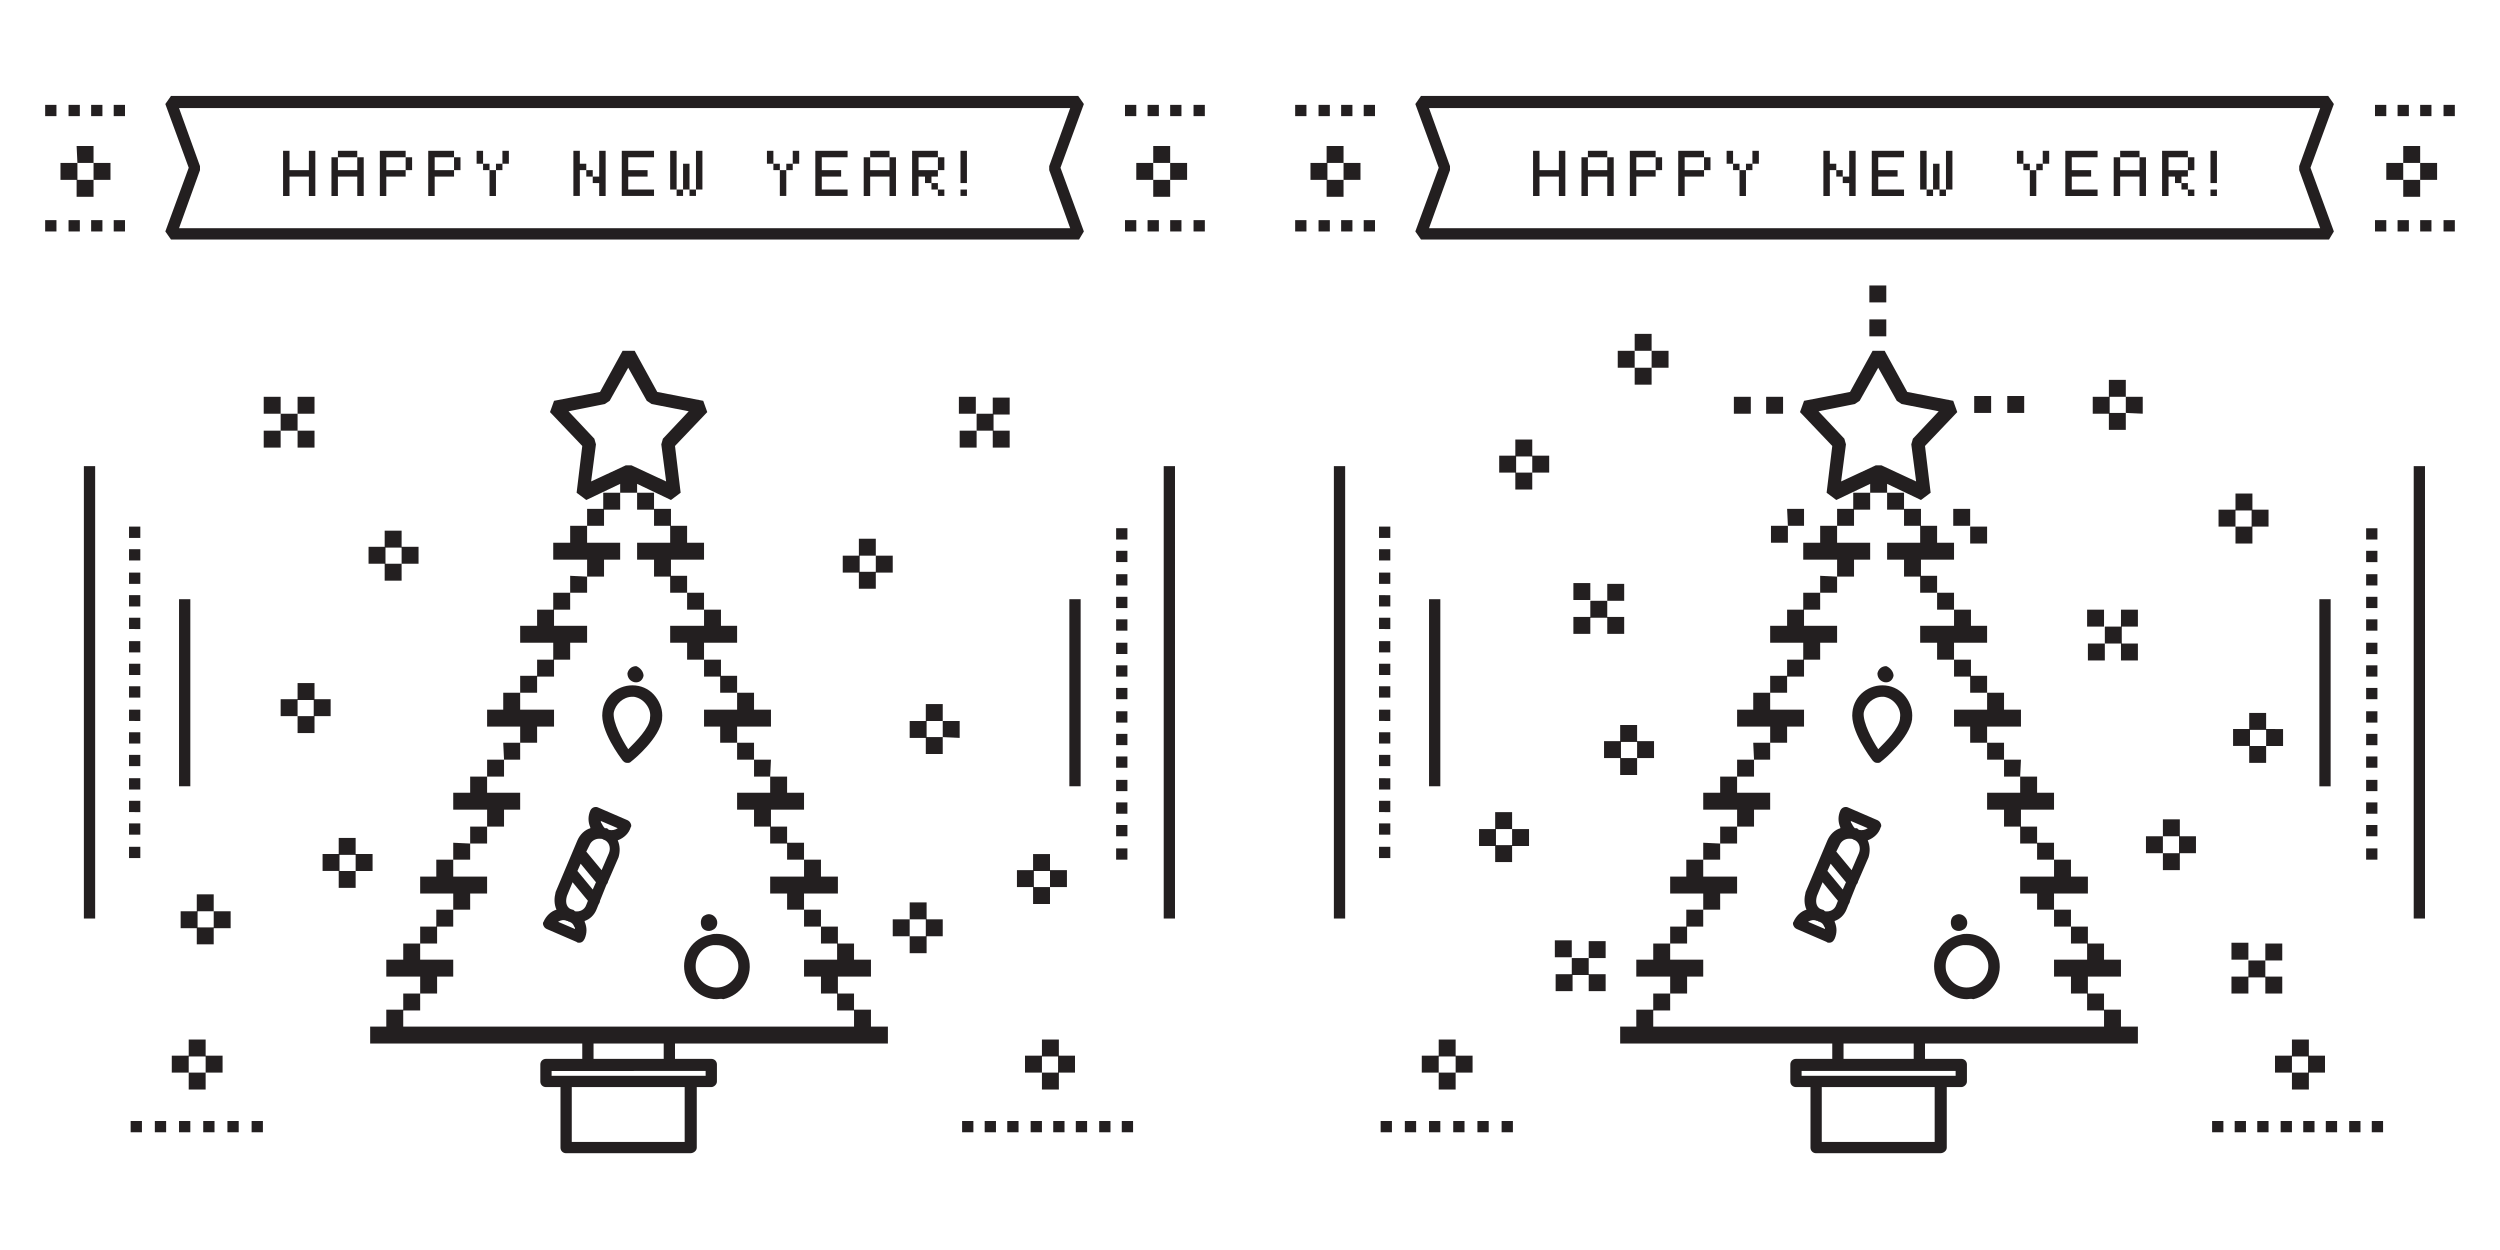 <svg id="Layer_1" xmlns="http://www.w3.org/2000/svg" viewBox="0 0 310 155" width="310" height="155"><style>.st0{fill:#231f20}</style><path class="st0" d="M41 88.8h-2v2.1h-2.1v-2.1h2v-2h-2v2h-2.1v-2.1h2.1v-2H39v2h2v2.1zm5.2 17.1h-2.1v-2H42v2h-2v2.1h2v2.1h2.1V108h-2v-2h2v2h2.1v-2.1zM49.8 72v-2.1h-2v-2h2v2h2.1v-2.1h-2.1v-2h-2.1v2h-2v2.1h2V72h2.1zm81.5 56.9h-2.1v2h-2.1v2.1h2.1v-2h2v2h-2v2.1h2.1V133h2v-2.1h-2v-2zm13.8-110.8H143v2.1h2.1v-2.1zm-2.1 6.3h2.1v-2.1H143v2.1zm2.1-2.1h2.1v-2.1h-2.1v2.1zm-4.2-2.1v2.1h2.1v-2.1h-2.1zM11.6 22.3h2.1v-2.1h-2.1v2.1zm-2-2.1h2v-2.1H9.5l.1 2.1H7.5v2.1h2v2.1h2.1v-2.1h-2v-2.1zm15.9 108.7h-2.1v2h-2.1v2.1h2.1v-2h2.1v2h2.1v-2.1h-2.1v-2zm-2.1 6.2h2.1V133h-2.1v2.1zM108.6 73v-2h2.1v-2.1h-2.1v2h-2v-2h2v-2.1h-2.1v2.1h-2V71h2v2h2.1zm-82.1 44.1v-2h2.1V113h-2.1v2h-2v-2h2v-2.1h-2.1v2.1h-2v2.1h2v2h2.1zm90.4-25.7h-2v-2h2v-2.1h-2.1v2.1h-2v2.1h2v2h2.1v-2.1l2.1.1v-2.1h-2.1v2zm13.3 20.7V110h-2v-2h2v2h2.1v-2.1h-2.1v-2h-2.1v2h-2v2.1h2v2.1h2.1zm-15.3-.2h-2.1v2.1h2v2.1h-2v2.1h2.1v-2.1h2V114h-2v-2.1zm-4.2 2.1v2.1h2.1V114h-2.1zM39 49.2h-2.1v2.1H39v-2.1zm-2.1 2.1h-2.1v2.1h2.1v-2.1zm-2.1 2.1h-2.1v2.1h2.1v-2.1zm4.2 2.1v-2.1h-2.1v2.1H39zm-6.3-6.3v2.1h2.1v-2.1h-2.1zm86.3 6.3h2.1v-2.1H119v2.1zm4.1 0h2.1v-2.1h-2v-2h2v-2.1h-2.1v2h-2v2.1h2v2.1zm-2.1-4.2v-2.1h-2.1v2.1h2.1zm12.8-21.6H21.2l-.7-1 2.9-7.9-2.9-7.9.7-1h112.5l.7 1-2.9 7.9 2.9 7.9-.6 1zm-1.1-1.4l-2.6-7.2v-.5l2.6-7.2H22.2l2.6 7.2v.5l-2.6 7.2h110.5zM16.2 140.4h1.4V139h-1.4v1.4zm6 0h1.4V139h-1.4v1.4zm9 0h1.4V139h-1.4v1.4zm-12 0h1.4V139h-1.4v1.4zm6 0h1.4V139h-1.4v1.4zm3 0h1.4V139h-1.4v1.4zm108.1 0h1.4V139h-1.4v1.4zm-14.2 0h1.4V139h-1.4v1.4zm17 0h1.4V139h-1.4v1.4zm-14.2 0h1.4V139h-1.4v1.4zm-5.6 0h1.4V139h-1.4v1.4zm8.5 0h1.4V139h-1.4v1.4zm2.8 0h1.4V139h-1.4v1.4zm2.8 0h1.4V139h-1.4v1.4zM143.7 13h-1.4v1.4h1.4V13zm4.3 1.4h1.4V13H148v1.4zm-7.1-1.4h-1.4v1.4h1.4V13zm5.6 0h-1.4v1.4h1.4V13zM14.1 14.4h1.4V13h-1.4v1.4zM9.9 13H8.5v1.4h1.4V13zm-4.3 1.4H7V13H5.6v1.4zm7.1-1.4h-1.4v1.4h1.4V13zm132.4 15.7h1.4v-1.4h-1.4v1.4zm-2.8 0h1.4v-1.4h-1.4v1.4zm5.7 0h1.4v-1.4H148v1.4zm-8.5 0h1.4v-1.4h-1.4v1.4zm-133.9 0H7v-1.4H5.6v1.4zm2.9 0h1.4v-1.4H8.5v1.4zm2.8 0h1.4v-1.4h-1.4v1.4zm2.8 0h1.4v-1.4h-1.4v1.4zm24.2-7.6h-2.4v-2.4h-.8v5.6h.8v-2.4h2.4v2.4h.8v-5.6h-.8v2.4zm6-2.4h-2.4v.8h2.4v-.8zm0 2.4h-2.4v-1.6h-.8v4.8h.8v-2.4h2.4v2.4h.8v-4.8h-.8v1.6zm6 0h.8v-1.6h-.8v1.6zm-2.4-1.6h2.4v-.8h-3.2v5.6h.8v-2.4h2.4v-.8h-2.4v-1.6zm6 0h2.4v-.8h-3.2v5.6h.8v-2.4h2.4v-.8h-2.4v-1.6zm2.4 1.6h.8v-1.6h-.8v1.6zm6-.8h.8v-1.6h-.8v1.6zm-2.4 0v.8h.8v-.8h-.8zm1.6.8h.8v-.8h-.8v.8zm-2.4-2.4v1.6h.8v-1.6h-.8zm1.6 5.6h.8v-3.2h-.8v3.2zm13.6-2.4h-.8v.8h.8v1.6h.8v-5.6h-.8v3.2zm-1.6-.8v.8h.8v-.8h-.8zm-.8-.8v-1.6h-.8v5.6h.8v-3.2h.8v-.8h-.8zm5.2 4h4v-.8h-3.2v-1.6h2.4v-.8h-2.4v-1.6h3.2v-.8h-4v5.6zm9.2-.8h.8v-4.8h-.8v4.8zm-1.6-3.2v3.2h.8v-3.2h-.8zm.8 4h.8v-.8h-.8v.8zm-2.4-5.6v4.8h.8v-4.8h-.8zm.8 5.6h.8v-.8h-.8v.8zm14.4-4h.8v-1.6h-.8v1.6zm-.8.8h.8v-.8h-.8v.8zm-2.4-2.4v1.6h.8v-1.6h-.8zm.8 1.6v.8h.8v-.8h-.8zm.8 4h.8v-3.2h-.8v3.2zm4.4 0h4v-.8h-3.2v-1.6h2.4v-.8h-2.4v-1.6h3.2v-.8h-4v5.6zm9.2-5.6h-2.4v.8h2.4v-.8zm0 2.4h-2.4v-1.6h-.8v4.8h.8v-2.4h2.4v2.4h.8v-4.8h-.8v1.6zm6.8 3.2v-.8h-.8v.8h.8zm-.8-.8v-.8h-.8v.8h.8zm0-2.4h.8v-1.6h-.8v1.6zm-2.4-1.6h2.4v-.8h-3.2v5.6h.8v-2.4h.8v.8h.8v-.8h.8v-.8h-2.4v-1.6zm5.2 4.8h.8v-.8h-.8v.8zm0-1.6h.8v-4h-.8v4zm20.7 65.5h-1.4v1.4h1.4v-1.4zm0 2.8h-1.4v1.4h1.4V91zm0 2.8h-1.4v1.4h1.4v-1.4zm0-11.3h-1.4v1.4h1.4v-1.4zm0-5.7h-1.4v1.4h1.4v-1.4zm0 2.9h-1.4v1.4h1.4v-1.4zm0 5.6h-1.4v1.4h1.4v-1.4zm0 11.4h-1.4v1.4h1.4v-1.4zm0-28.4h-1.4v1.4h1.4v-1.4zm0 31.2h-1.4v1.4h1.4v-1.4zm0-25.5h-1.4v1.4h1.4V74zm0-8.5h-1.4v1.4h1.4v-1.4zm0 39.7h-1.4v1.4h1.4v-1.4zm0-34h-1.4v1.4h1.4v-1.4zm0 31.1h-1.4v1.4h1.4v-1.4zm4.5 11.6h1.4V57.8h-1.4v56.1zM16.7 72.4h.7V71H16v1.4h.7zm0 31.1h.7v-1.4H16v1.4h.7zm0-17h.7v-1.4H16v1.4h.7zm0 5.7h.7v-1.4H16v1.4h.7zm0-8.5h.7v-1.4H16v1.4h.7zm0 5.7h.7V88H16v1.4h.7zm0-14.2h.7v-1.4H16v1.4h.7zm0 5.7h.7v-1.4H16v1.4h.7zm0-14.2h.7v-1.4H16v1.4h.7zm0 11.3h.7v-1.4H16V78h.7zm0 17h.7v-1.4H16V95h.7zm0-25.5h.7v-1.4H16v1.4h.7zm0 36.9h.7V105H16v1.4h.7zm0-5.7h.7v-1.4H16v1.4h.7zm0-2.8h.7v-1.4H16v1.4h.7zm-6.3 16h1.4V57.8h-1.4v56.1zm13.2-39.6h-1.4v23.2h1.4V74.3zm109 23.2h1.4V74.3h-1.4v23.2zm70.4-1.4V94h-2v-2h2v2h2.1v-2.1H203v-2h-2.1v2h-2V94h2v2.1h2.1zm-13-41.6h-2.1v2h-2v2.1h2v2.1h2.1v-2.1h-2v-2h2v2h2.1v-2.1H190v-2zm-2.5 50.3h-2v-2h2v-2.1h-2.1v2.1h-2v2.1h2v2h2.1v-2h2.1v-2.1h-2.1v2zm15.2-57.1h2.1v-2.1h-2.1v2.1zm2.1-6.3h-2.1v2.1h2.1v-2.1zm-4.2 2.1v2.1h2.1v-2.1h-2.1zm6.3 0h-2.1v2.1h2.1v-2.1zm79.4 85.4h-2.1v2h-2.1v2.1h2.1v-2h2v2h-2v2.1h2.1V133h2v-2.1h-2v-2zm13.8-110.8H298v2.1h2.1v-2.1zm-2.1 6.3h2.1v-2.1H298v2.1zm2.1-2.1h2.1v-2.1h-2.1v2.1zm-4.2-2.1v2.1h2.1v-2.1h-2.1zm-129.3 2.1h2.1v-2.1h-2.1v2.1zm-2-2.1h2v-2.1h-2.1v2.1h-2v2.1h2v2.1h2.1v-2.1h-2v-2.1zm15.9 108.7h-2.1v2h-2.1v2.1h2.1v-2h2.1v2h2.1v-2.1h-2.1v-2zm-2.1 6.2h2.1V133h-2.1v2.1zM281 94.6v-2.1h-2v-2h2v2h2.1v-2.1H281v-2h-2.1v2h-2v2.1h2v2.1h2.1zm-17.4-43.4h-2v-2h2v-2.1h-2.1v2.1h-2v2.1h2v2h2.1v-2.1l2.1.1v-2.1h-2.1v2zm13.6 10v2h-2.1v2.1h2.1v-2h2v2h-2v2.1h2.1v-2.1h2v-2.1h-2v-2h-2.1zm-6.9 40.4h-2.1v2.1h2v2.1h-2v2.1h2.1v-2.1h2v-2.1h-2v-2.1zm-4.2 2.1v2.1h2.1v-2.1h-2.1zm-64.7-31.3h-2.1v2.1h2.1v-2.1zm-6.3 6.2h2.1v-2h2.1v2h2.1v-2.1h-2.1v-2h-2.1v2h-2.1v2.1zm2.1-6.3h-2.1v2.1h2.1v-2.1zm-.2 46.5h2.1v-2.1H197v2.1zm-2.1 2h-2v2.1h2.1v-2h2v2h2.1v-2.1H197v-2h-2.1v2zm0-4.2h-2.1v2.1h2.1v-2.1zM263 77.7h-2v2.1h2v2.1h2.1v-2.1h-2v-2.1h2v-2.1H263v2.1zm-4.1 4.2h2.1v-2.1h-2.1v2.1zm2-6.3h-2.1v2.1h2.1v-2.1zM283 117h-2.1v2.1h2.1V117zm-2.1 6.2h2.1v-2.1h-2.1v-2h-2.1v2h-2.1v2.1h2.1v-2h2.1v2zm-2.1-6.3h-2.1v2.1h2.1v-2.1zm10-87.2H176.2l-.7-1 2.9-7.9-2.9-7.9.7-1h112.5l.7 1-2.9 7.9 2.9 7.9-.6 1zm-1.1-1.4l-2.6-7.2v-.5l2.6-7.2H177.2l2.6 7.2v.5l-2.6 7.2h110.5zM174.2 140.4h1.4V139h-1.4v1.4zm-3 0h1.4V139h-1.4v1.4zm6 0h1.4V139h-1.4v1.4zm3 0h1.4V139h-1.4v1.4zm3 0h1.4V139h-1.4v1.4zm3 0h1.4V139h-1.4v1.4zm90.9 0h1.4V139h-1.4v1.4zm-2.8 0h1.4V139h-1.4v1.4zm17 0h1.4V139h-1.4v1.4zm-8.5 0h1.4V139h-1.4v1.4zm11.3 0h1.4V139h-1.4v1.4zm-14.2 0h1.4V139h-1.4v1.4zm8.5 0h1.4V139h-1.4v1.4zm-2.8 0h1.4V139h-1.4v1.4zM298.7 13h-1.4v1.4h1.4V13zm4.3 0v1.4h1.4V13H303zm-7.1 0h-1.4v1.4h1.4V13zm5.6 0h-1.4v1.4h1.4V13zm-140.9 1.4h1.4V13h-1.4v1.4zm4.3-1.4h-1.4v1.4h1.4V13zm4.2 1.4h1.4V13h-1.4v1.4zm-1.4-1.4h-1.4v1.4h1.4V13zm132.4 15.7h1.4v-1.4h-1.4v1.4zm2.9 0h1.4v-1.4H303v1.4zm-8.5 0h1.4v-1.4h-1.4v1.4zm2.8 0h1.4v-1.4h-1.4v1.4zm-133.8 0h1.4v-1.4h-1.4v1.4zm-2.9 0h1.4v-1.4h-1.4v1.4zm8.5 0h1.4v-1.4h-1.4v1.4zm-2.8 0h1.4v-1.4h-1.4v1.4zm27-7.6h-2.4v-2.4h-.8v5.6h.8v-2.4h2.4v2.4h.8v-5.6h-.8v2.4zm6 0h-2.4v-1.6h-.8v4.8h.8v-2.4h2.4v2.4h.8v-4.8h-.8v1.6zm0-2.4h-2.4v.8h2.4v-.8zm3.6.8h2.4v-.8h-3.2v5.6h.8v-2.4h2.4v-.8h-2.4v-1.6zm2.4 1.6h.8v-1.6h-.8v1.6zm3.6-1.6h2.4v-.8h-3.2v5.6h.8v-2.4h2.4v-.8h-2.4v-1.6zm2.4 1.6h.8v-1.6h-.8v1.6zm2.8-2.4v1.6h.8v-1.6h-.8zm1.6 5.6h.8v-3.2h-.8v3.2zm-.8-4v.8h.8v-.8h-.8zm1.6.8h.8v-.8h-.8v.8zm.8-.8h.8v-1.6h-.8v1.6zm9.6 0v-1.6h-.8v5.6h.8v-3.2h.8v-.8h-.8zm.8.8v.8h.8v-.8h-.8zm1.6.8h-.8v.8h.8v1.6h.8v-5.6h-.8v3.2zm2.8 2.4h4v-.8h-3.2v-1.6h2.4v-.8h-2.4v-1.6h3.2v-.8h-4v5.6zm7.6-4v3.2h.8v-3.2h-.8zm1.6 3.2h.8v-4.8h-.8v4.8zm-.8.8h.8v-.8h-.8v.8zm-1.6 0h.8v-.8h-.8v.8zm-.8-5.6v4.8h.8v-4.8h-.8zm12.8 1.6v.8h.8v-.8h-.8zm1.6.8h.8v-.8h-.8v.8zm.8-.8h.8v-1.6h-.8v1.6zm-3.2-1.6v1.6h.8v-1.6h-.8zm1.6 5.6h.8v-3.2h-.8v3.2zm4.4 0h4v-.8h-3.2v-1.6h2.4v-.8h-2.4v-1.6h3.2v-.8h-4v5.6zm9.2-5.6h-2.4v.8h2.4v-.8zm0 2.4h-2.4v-1.6h-.8v4.8h.8v-2.4h2.4v2.4h.8v-4.8h-.8v1.6zm6 2.4v-.8h-.8v.8h.8zm0-4h.8v1.6h-.8v.8h-.8v.8h-.8v-.8h-.8v2.4h-.8v-5.6h3.2v.8zm0 0h-2.4v1.6h2.4v-1.6zm.8 4.8v-.8h-.8v.8h.8zm2 0h.8v-.8h-.8v.8zm0-1.6h.8v-4h-.8v4zm20.7 74h-1.4v1.4h1.4v-1.4zm0-14.2h-1.4v1.4h1.4v-1.4zm0 8.5h-1.4v1.4h1.4V91zm0-2.8h-1.4v1.4h1.4v-1.4zm0 5.6h-1.4v1.4h1.4v-1.4zm0-8.5h-1.4v1.4h1.4v-1.4zm0 17h-1.4v1.4h1.4v-1.4zm0 2.9h-1.4v1.4h1.4v-1.4zm0-34h-1.4v1.4h1.4v-1.4zm0 28.3h-1.4v1.4h1.4v-1.4zm0-19.8h-1.4v1.4h1.4v-1.4zm0-2.9h-1.4v1.4h1.4v-1.4zm0-11.3h-1.4v1.4h1.4v-1.4zm0 8.5h-1.4v1.4h1.4V74zm0-5.7h-1.4v1.4h1.4v-1.4zm4.5 45.6h1.4V57.8h-1.4v56.1zm-127.6-33h.7v-1.4H171v1.4h.7zm0 22.6h.7v-1.4H171v1.4h.7zm0-14.1h.7V88H171v1.4h.7zm0-2.9h.7v-1.4H171v1.4h.7zm0-8.5h.7v-1.4H171V78h.7zm0 5.7h.7v-1.4H171v1.4h.7zm0-14.2h.7v-1.4H171v1.4h.7zm0 2.9h.7V71H171v1.4h.7zm0 2.8h.7v-1.4H171v1.4h.7zm0 31.2h.7V105H171v1.4h.7zm0-14.2h.7v-1.4H171v1.4h.7zm0-25.5h.7v-1.4H171v1.4h.7zm0 34h.7v-1.4H171v1.4h.7zm0-2.8h.7v-1.4H171v1.4h.7zm0-2.9h.7v-1.4H171V95h.7zm-6.3 18.9h1.4V57.8h-1.4v56.1zm13.2-16.4V74.3h-1.4v23.2h1.4zm109 0h1.4V74.3h-1.4v23.2zm-55.8-55.8h2.1v-2.1h-2.1v2.1zm2.1-6.3h-2.1v2.1h2.1v-2.1zm-12.8 13.8H219v2.1h2.1v-2.1zm-4 2.1v-2.1H215v2.1h2.1zm29.8-2.2h-2.1v2.1h2.1v-2.1zm4.1 2.1v-2.1h-2.1v2.1h2.1zm-6.7 11.9h-2.1v2.1h2.1v-2.1zm2.1 2.2h-2.1v2.1h2.1v-2.1zm-24.7-.1h2v-2.1h-2.1l.1 2.1h-2.1v2.1h2.1v-2.1zM77.2 94.3c-.3-.4-2.8-3.7-2.5-6 .2-2.1 2.1-3.5 4.1-3.3 1 .1 1.9.6 2.5 1.4.6.8.9 1.7.8 2.7v.1c-.3 2.3-3.4 4.9-3.8 5.2-.2.2-.3.2-.5.2-.3 0-.4-.1-.6-.3zm-1.1-5.9c-.1 1.2 1 3.3 1.8 4.5 1-1 2.6-2.6 2.7-3.8V89c.1-.6-.1-1.2-.5-1.7s-.9-.8-1.5-.9h-.2c-1.1 0-2.1.9-2.3 2zm2.6-3.8c.6.1 1-.3 1.1-.8 0-.5-.4-1-.9-1.2-.6 0-1 .4-1.1.9 0 .6.4 1 .9 1.1zm9.7 30.7c.5-.2.7-.9.4-1.4-.3-.5-.9-.7-1.4-.4-.5.2-.6.9-.4 1.4s.9.7 1.4.4zm-3.5 5.3c-.2-1.1 0-2.1.6-3 .6-.9 1.5-1.5 2.6-1.7.3-.1.5-.1.8-.1 1.9 0 3.6 1.4 4 3.3.4 2.2-1 4.3-3.2 4.8-.3-.1-.6 0-.8 0-1.9 0-3.6-1.4-4-3.3zm1.4-.3c.3 1.4 1.6 2.4 3.1 2.1 1.4-.3 2.4-1.7 2.1-3.1-.3-1.2-1.4-2.1-2.6-2.1h-.5c-.7.1-1.3.5-1.7 1.1-.4.6-.5 1.3-.4 2zm-18.9-5.5c-.1-.2-.1-.4 0-.5.3-.7.9-1.3 1.6-1.5-.3-.7-.3-1.4-.1-2.2l2.7-6.4c.3-.7.9-1.3 1.6-1.5v-.1c-.3-.7-.3-1.4 0-2.1.2-.4.6-.5.9-.4l3.7 1.6c.2.1.3.2.4.4.1.2.1.4 0 .5-.2.7-.8 1.3-1.6 1.6.3.7.3 1.4.1 2.1l-1.3 3c0 .1-.1.3-.2.4l-.8 2c0 .2-.1.3-.2.5l-.2.5c-.3.8-.9 1.3-1.5 1.5v.1c.3.7.3 1.4 0 2.1-.2.4-.4.5-.7.5-.1 0-.2 0-.3-.1l-3.7-1.6c-.2-.1-.3-.2-.4-.4zm7.1-13c0 .1 0 .2.1.3.1.2.2.4.4.6h.2c.1 0 .2.1.3.2.4.1.8 0 1.1-.2l-2.1-.9zm-1.8 3.8l1.9 2.3.9-2.1c.3-.7 0-1.5-.7-1.7-.1-.1-.3-.1-.5-.1-.5 0-1 .3-1.2.8l-.4.8zm-1.1 2.4l1.9 2.3.4-.9-1.9-2.3-.4.9zm-.9 4.7c.1 0 .2.1.3.1.1 0 .2.1.3.2.6.1 1.2-.2 1.4-.8l.2-.5-1.9-2.3-.7 1.7c-.2.7-.1 1.3.4 1.6zm-1.5 1.6l2.1.9c0-.1 0-.2-.1-.3-.1-.3-.3-.5-.6-.6-.1 0-.1 0-.2-.1h-.1c-.4-.2-.8-.1-1.1.1zm32.6.6v-2.1h-2.1v2.1h2.1zm-4.2-6.2h-2.1v2.1h2.1v2h2.1v-2h4.2v-2.1h-2.1v-2.1h-2.1v2.1h-2.1zm-4.1-14.5v-2.1h-2.1v2.1h2.1zm2 2.1v2h-4.1v2.1h2.1v2.1h2v2.1h2.1v2h2.1v-2.1h-2.1v-2h-2v-2.1h4.1v-2.1h-2.1v-2h-2.1l.1-2.1h-2.1v2.1h2zM89.4 88h-2.1v2.1h2v2h2.1v-2h4.2V88h-2.1v-2.1h-2.1V88h-2zm-.1-4.1v2h2.1v-2.1h-2v-2h-2.1v2.1h2zm-4.1-6.3h-2.1v2.1h2.1v2.1h2.1v-2.1h4.1v-2.1h-2v-2h-2.1v2h-2.1zm2.1-2v-2.1h-2.1v2.1h2.1zm-6.2-12.4v2h2v2.1H79v2.1h2.1v2.1h2v2h2.1v-2.1h-2v-2h4.1v-2.1h-2.1v-2.1h-2v-2.1h-2.1v-2H79v2.1h2.1zm27.9 64.1h1.1v2.1H83.7v1.9h4.5c.4 0 .7.3.7.7v2.1c0 .4-.4.7-.7.7h-1.8v7.5c0 .4-.4.7-.8.7H70.2c-.4 0-.7-.3-.7-.7v-7.5h-1.8c-.4 0-.7-.3-.7-.7V132c0-.4.3-.7.7-.7h4.5v-1.9H45.9v-2.1h2v-2.1H50v-2h2.1v2.1H50v2h55.9v-2h-2.1v-2.1h-2v-2.1h-2.1V119h4.1v-2h-2v-2.1h2.1v2.1h2v2h2.1v2.1h-4.1v2.1h2v2h2.1v2.1h1zm-35.4 4h8.7v-1.9h-8.7v1.9zm11.3 3.5h-14v6.8h14v-6.8zm-16.5-2v.6h19.1v-.6H68.4zm-14.2-11.7h2V119h-4.1v-2H50v2h-2.1v2.1h4.2v2.1h2.1v-2.1zm0-6.2h2v-2.1h-2.1v2.1h-2v2.1h2.1v-2.1zm4.1-4.1h2.1v-2.1h-4.2v-2.1h-2.1v2.1h-2v2.1h4.1v2h2.1v-2zm0-6.2h2.1v-2.1h-2.1v2.1l-2.1-.1v2.1h2.1v-2zm4.2-4.2h2v-2.1h-4.1v-2h-2.1v2h-2.1v2.1h4.2v2.1h2.1v-2.1zm0-6.2h2v-2.1h-2.1l.1 2.1h-2.1v2.1h2.1v-2.1zm4.1-4.1h2.1V88h-4.2v-2.1h-2.1V88h-2v2.1h4.1v2h2.1v-2zm0-6.2h2.1v-2.1h2v-2.1h2.1v-2.1h-4.1v-2h2v-2.1h-2.1v2.1h-2v2h-2.1v2.1h4.1v2.1h-2v2h-2.1v2.1h2.1v-2zm6.2-12.4h2.1v-2.1h2v-2.1h-4.1v-2.1h-2.1v2.1h-2.1v2.1h4.2v2.1l-2.1-.1v2.1h2.1v-2zm2.1-8.3h2v-2.1h-2.1v2h-2v2.1h2.1v-2zm4.1-2.1h-2.1V60l-4.2 2-1.2-.9.7-5.8-4-4.2.5-1.4 5.7-1.1 2.8-5.1h1.5l2.8 5.1 5.7 1.1.5 1.4-4 4.2.7 5.8-1.2.9-4.2-2v1.1zm-.7-3.4l4.3 2-.6-4.6.2-.7 3.2-3.4-4.6-.9-.6-.4-2.3-4.1-2.3 4.1-.6.4-4.5.9 3.2 3.4.2.7-.6 4.6 4.3-2h.7zm153.9 36.6c-.3-.4-2.8-3.7-2.5-6 .2-2.1 2.1-3.5 4.1-3.3 1 .1 1.9.6 2.5 1.4.6.8.9 1.7.8 2.7v.1c-.3 2.3-3.4 4.9-3.8 5.2-.2.2-.3.2-.5.2-.3 0-.4-.1-.6-.3zm-1.1-5.9c-.1 1.2 1 3.3 1.8 4.5 1-1 2.6-2.6 2.7-3.8V89c.1-.6-.1-1.2-.5-1.7s-.9-.8-1.5-.9h-.2c-1.1 0-2.1.9-2.3 2zm2.6-3.8c.6.1 1-.3 1.1-.8 0-.5-.4-1-.9-1.2-.6 0-1 .4-1.1.9 0 .6.4 1 .9 1.1zm9.7 30.7c.5-.2.7-.9.4-1.4-.3-.5-.9-.7-1.4-.4-.5.2-.6.9-.4 1.4s.9.7 1.4.4zm-3.5 5.3c-.2-1.1 0-2.1.6-3 .6-.9 1.5-1.5 2.6-1.7.3-.1.5-.1.8-.1 1.9 0 3.6 1.4 4 3.3.4 2.2-1 4.3-3.2 4.8-.3-.1-.6 0-.8 0-1.9 0-3.6-1.4-4-3.3zm1.4-.3c.3 1.4 1.6 2.4 3.1 2.1 1.4-.3 2.4-1.7 2.1-3.1-.3-1.2-1.4-2.1-2.6-2.1h-.5c-.7.1-1.3.5-1.7 1.1-.4.6-.5 1.3-.4 2zm-18.9-5.5c-.1-.2-.1-.4 0-.5.3-.7.9-1.3 1.6-1.5-.3-.7-.3-1.4-.1-2.2l2.7-6.4c.3-.7.9-1.3 1.6-1.5v-.1c-.3-.7-.3-1.4 0-2.1.2-.4.6-.5.9-.4l3.7 1.6c.2.1.3.2.4.4.1.2.1.4 0 .5-.2.7-.8 1.3-1.6 1.6.3.7.3 1.4.1 2.1l-1.3 3c0 .1-.1.3-.2.4l-.8 2c0 .2-.1.3-.2.5l-.2.5c-.3.8-.9 1.3-1.5 1.5v.1c.3.7.3 1.4 0 2.1-.2.4-.4.5-.7.5-.1 0-.2 0-.3-.1l-3.7-1.6c-.2-.1-.3-.2-.4-.4zm7.1-13c0 .1 0 .2.1.3.1.2.2.4.4.6h.2c.1 0 .2.1.3.2.4.1.8 0 1.1-.2l-2.1-.9zm-1.8 3.8l1.9 2.3.9-2.1c.3-.7 0-1.5-.7-1.7-.1-.1-.3-.1-.5-.1-.5 0-1 .3-1.2.8l-.4.8zm-1.1 2.4l1.9 2.3.4-.9-1.9-2.3-.4.9zm-.9 4.7c.1 0 .2.1.3.1.1 0 .2.1.3.2.6.1 1.2-.2 1.4-.8l.2-.5-1.9-2.3-.7 1.7c-.2.7-.1 1.3.4 1.6zm-1.5 1.6l2.1.9c0-.1 0-.2-.1-.3-.1-.3-.3-.5-.6-.6-.1 0-.1 0-.2-.1h-.1c-.4-.2-.8-.1-1.1.1zm32.6.6v-2.1h-2.1v2.1h2.1zm-4.2-6.2h-2.1v2.1h2.1v2h2.1v-2h4.2v-2.1h-2.1v-2.1h-2.1v2.1h-2.1zm-4.1-14.5v-2.1h-2.1v2.1h2.1zm2 2.1v2h-4.1v2.1h2.1v2.1h2v2.1h2.1v2h2.1v-2.1h-2.1v-2h-2v-2.1h4.1v-2.1h-2.1v-2h-2.1l.1-2.1h-2.1v2.1h2zm-6.1-8.3h-2.1v2.1h2v2h2.1v-2h4.2V88h-2.1v-2.1h-2.1V88h-2zm-.1-4.1v2h2.1v-2.1h-2v-2h-2.1v2.1h2zm-4.1-6.3h-2.1v2.1h2.1v2.1h2.1v-2.1h4.1v-2.1h-2v-2h-2.1v2h-2.1zm2.1-2v-2.1h-2.1v2.1h2.1zm-6.2-12.4v2h2v2.1H234v2.1h2.1v2.1h2v2h2.1v-2.1h-2v-2h4.1v-2.1h-2.1v-2.1h-2v-2.1h-2.1v-2H234v2.1h2.1zm27.9 64.1h1.1v2.1H238.7v1.9h4.5c.4 0 .7.3.7.7v2.1c0 .4-.4.7-.7.7h-1.8v7.5c0 .4-.4.7-.8.7h-15.4c-.4 0-.7-.3-.7-.7v-7.5h-1.8c-.4 0-.7-.3-.7-.7V132c0-.4.3-.7.7-.7h4.5v-1.9h-26.3v-2.1h2v-2.1h2.1v-2h2.1v2.1H205v2h55.9v-2h-2.1v-2.1h-2v-2.1h-2.1V119h4.1v-2h-2v-2.1h2.1v2.1h2v2h2.1v2.1h-4.1v2.1h2v2h2.1v2.1h1zm-35.4 4h8.7v-1.9h-8.7v1.9zm11.3 3.5h-14v6.8h14v-6.8zm-16.5-2v.6h19.1v-.6h-19.1zm-14.2-11.7h2V119h-4.1v-2H205v2h-2.1v2.1h4.2v2.1h2.1v-2.1zm0-6.2h2v-2.1h-2.1v2.1h-2v2.1h2.1v-2.1zm4.1-4.1h2.1v-2.1h-4.2v-2.1h-2.1v2.1h-2v2.1h4.1v2h2.1v-2zm0-6.2h2.1v-2.1h-2.1v2.1l-2.1-.1v2.1h2.1v-2zm4.2-4.2h2v-2.1h-4.1v-2h-2.1v2h-2.1v2.1h4.2v2.1h2.1v-2.1zm0-6.2h2v-2.1h-2.1l.1 2.1h-2.1v2.1h2.1v-2.1zm4.1-4.1h2.1V88h-4.2v-2.1h-2.1V88h-2v2.1h4.1v2h2.1v-2zm0-6.2h2.1v-2.1h2v-2.1h2.1v-2.1h-4.1v-2h2v-2.1h-2.1v2.1h-2v2h-2.1v2.1h4.1v2.1h-2v2h-2.1v2.1h2.1v-2zm6.2-12.4h2.1v-2.1h2v-2.1h-4.1v-2.1h-2.1v2.1h-2.1v2.1h4.2v2.1l-2.1-.1v2.1h2.1v-2zm2.1-8.3h2v-2.1h-2.1v2h-2v2.1h2.1v-2zm4.1-2.1h-2.1V60l-4.2 2-1.2-.9.7-5.8-4-4.2.5-1.4 5.7-1.1 2.8-5.1h1.5l2.8 5.1 5.7 1.1.5 1.4-4 4.2.7 5.8-1.2.9-4.2-2v1.1zm-.7-3.4l4.3 2-.6-4.6.2-.7 3.2-3.4-4.6-.9-.6-.4-2.3-4.1-2.3 4.1-.6.4-4.5.9 3.2 3.4.2.7-.6 4.6 4.3-2h.7z"/></svg>